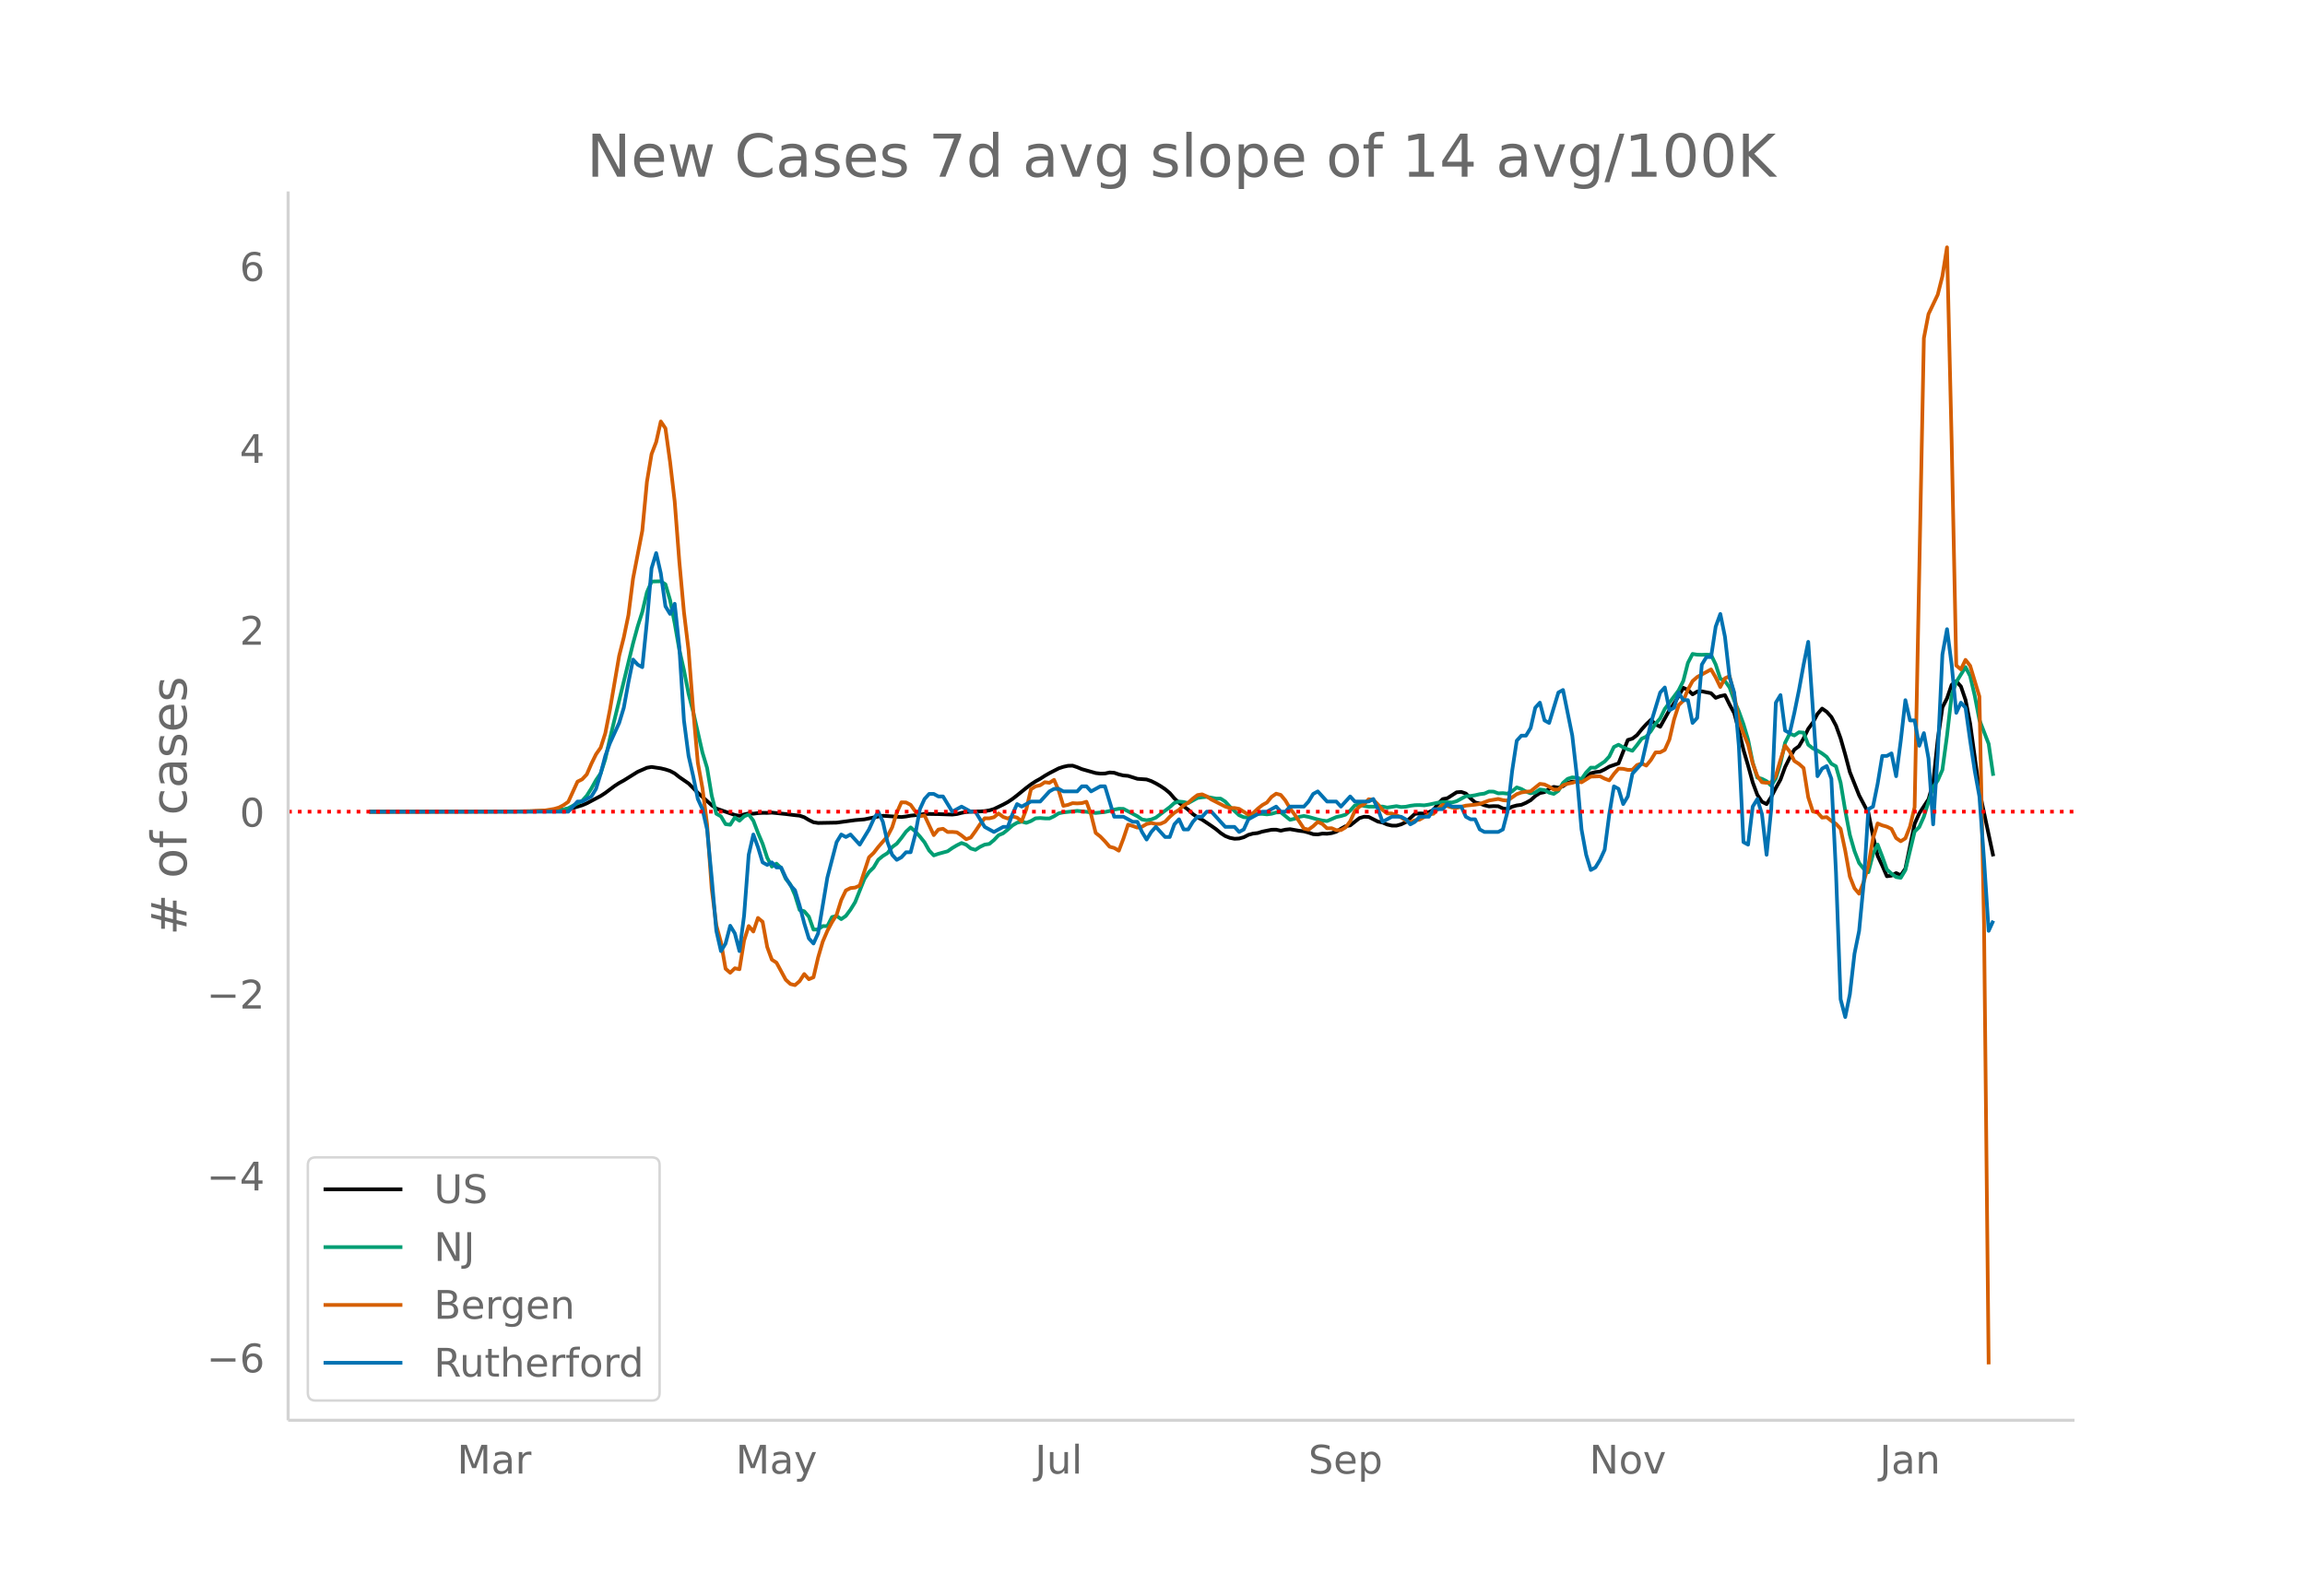 <svg height="864" viewBox="0 0 936 648" width="1248" xmlns="http://www.w3.org/2000/svg" xmlns:xlink="http://www.w3.org/1999/xlink"><defs><style>*{stroke-linecap:butt;stroke-linejoin:round}</style></defs><g id="figure_1"><path d="M0 648h936V0H0z" fill="#fff" id="patch_1"/><g id="axes_1"><path d="M117 576.72h725.4V77.76H117z" fill="none" id="patch_2"/><path clip-path="url(#p064151eb34)" d="M149.973 329.595l63.879-.095 7.515-.199 5.636-.349 3.758-.433 1.878-.383 3.758-1.142 1.879-.779 5.636-2.993 1.879-1.226 3.757-2.826 1.88-1.221 1.878-1.027 5.636-3.514 3.758-1.645 1.879-.327 3.757.564 1.88.45 1.878.605 1.879.998 1.879 1.496 3.757 2.588 3.758 3.787 5.636 5.045 1.879 1.346 3.757 1.316 3.758 1.313 1.879.35 1.879-.58 1.878-.411 1.88.115 1.878-.241 1.879-.105 1.878.016 1.88-.109 5.636.575 3.757.47 1.879.196 1.879.637 1.879 1.12 1.878.926 1.88.285 7.514-.139 7.515-1.021 3.758-.313 5.636-1.15 1.88-.305 7.514.508 1.88-.22 1.878-.336 3.757-.367 1.88-.353 5.636.091 5.636.192 1.879-.222 1.879-.48 1.878-.352 3.758-.227 1.879.01 1.879-.144 1.878-.287 1.88-.553 3.757-1.814 1.878-1.018 1.88-1.256 1.878-1.454 3.758-3.057 1.878-1.409 1.88-1.234 1.878-1.038 1.879-1.216 1.879-1.084 3.757-1.935 1.879-.625 1.879-.412 1.878-.063 1.88.63 1.878.786 5.636 1.597 1.88.212 1.878-.034 1.879-.423 1.879.13 1.878.65 1.88.445 1.878.162 3.758 1.188 3.757.269 1.879.653 1.879.937 1.878 1.09 1.88 1.261 1.878 1.57 1.879 2.19 1.879 1.75 3.757 2.852 1.879 1.754 1.879 1.32 1.879.944 3.757 2.534 1.879 1.325 1.879 1.57 1.878 1.229 1.88.734 1.878.362 1.879-.1 1.879-.517 1.878-.974 1.88-.515 1.878-.212 1.879-.585 3.757-.759 1.88-.03 1.878.418 1.879-.42 1.879-.193 3.757.654 1.879.224 1.879.506 1.878.643 1.88.096 1.878-.34 1.879.068 1.879-.261 1.878-.57 1.88-1.21 1.878-1.016 1.879-.338 3.757-2.96 1.88-.559 1.878.088 3.757 1.893 1.88.384 1.878.807 1.879.431 1.879.016 1.878-.515 1.88-.88 3.757-3.404 1.879-.139 1.878.02 1.88-.554 1.878-.911 1.879-2.488 1.879-1.908 1.878-.347 3.758-2.414 1.879-.144 1.878.65 1.88 1.948 1.878 1.657 1.879.461 1.879.68 1.878.472 1.88-.115 1.878.057 1.879.88 1.879.288 1.878-.977 1.88-.523 1.878-.251 1.879-.816 1.878-1.052 1.88-1.7 1.878-1.204 1.879-.377 1.879-1.337 1.878-.79 1.88.314 1.878-.583 1.879-1.352 1.879-.556 1.878.095 1.88-.385 3.757-3.055 1.879-.477 1.878-.22 1.88-.892 1.878-1.124 3.757-1.308 3.758-9.502 1.879-.56 1.879-1.441 1.878-2.32 1.88-2.087 1.878-1.788 1.879 1.838 1.879.989 3.757-6.746 1.879-2.765 1.879-2.995 1.878-3.313 1.88.849 1.878 1.801 1.879-1.125 1.879-.09 3.757.76 1.879 1.88 1.879-.705 1.879-.386 1.878 3.835 1.88 3.469 1.878 6.894 1.879 8.028 1.879 6.37 1.878 6.845 1.88 5.057 1.878 2.787 1.879.964 1.878-2.92 1.88-3.657 1.878-3.374 1.879-5.12 1.879-3.764 1.878-3.311 1.88-1.361 1.878-3.198 1.879-3.87 1.879-2.553 1.878-3.499 1.88-2.166 1.878 1.308 1.879 2.092 1.878 3.512 1.88 5.188 1.878 6.602 1.879 7.11 3.757 9.421 3.758 7.166 1.879 9.281 1.879 8.107 1.878 3.97 1.88 4.331 1.878-.244 1.879-1.058 1.879.912 1.878-2.718 3.758-18.22 1.879-4.223 3.757-5.742 1.879-6.61 1.879-17.718 1.879-12.965 1.878-3.685 1.88-5.471 1.878-1.443 1.879 2.11 1.879 5.492 1.878 9.642 3.758 27.41 5.636 26.437h0" fill="none" stroke="#000" stroke-linecap="round" stroke-width="1.5" id="line2d_1"/><path clip-path="url(#p064151eb34)" d="M149.973 329.595l67.636-.083 5.636-.187 3.758-.271 1.879-.337 1.879-.516 5.636-3.006 1.879-2.081 1.879-2.983 1.878-3.356 1.88-2.756 1.878-5.753 1.879-8.342 9.394-38.676 1.878-6.86 1.88-5.919 1.878-7.95 1.879-4.382 3.757-.098 1.88 1.229 1.878 6.383 1.879 9.443 1.879 10.762 1.878 8.242 1.88 9.605 1.878 7.396 3.757 16.49 1.88 6.218 1.878 11.258 1.879 7.376 1.879 1.063 1.878 3.159 1.88.244 1.878-2.953 1.879 1.309 1.879-1.784 1.878-.756 1.88 2.52 1.878 4.946 1.879 4.417 1.878 5.702 1.88 3.587 1.878-1.2 1.879 1.786 1.879 4.372 1.878 2.274 1.88 4.347 1.878 6.042 1.879.518 1.879 2.2 1.878 5.254 1.88-.076 1.878-1.353 1.879.023 1.879-3.69 1.878-.434 1.88 1.277 1.878-1.305 1.879-2.543 1.878-3.038 3.758-9.413 1.879-2.84 1.879-1.836 1.878-3.152 1.88-1.528 1.878-1.164 1.879-2.455 1.879-1.37 1.878-2.31 1.88-2.567 1.878-1.727 1.879 1.631 1.878 2.073 1.88 2.352 1.878 3.32 1.879 1.997 1.879-.66 3.757-1.02 1.879-1.32 1.879-1.112 1.879-.933 1.878.704 1.88 1.523 1.878.563 1.879-1.224 1.879-.902 1.878-.282 1.88-1.553 1.878-1.975 1.879-.794 1.878-1.506 1.88-1.676 1.878-1.105 1.879-.441 1.879.496 1.878-.738 1.88-1.103 1.878-.123 1.879.155 1.879.027 1.878-.889 1.88-1.198 1.878-.384 5.636-.611 3.758.377 3.757.467 3.758-.384 1.879-.414 1.879-.566 1.878-.333 1.88.044 5.636 2.975 1.878 1.315 1.88.327 1.878-.306 1.879-.768 5.636-4.243 1.879-1.699 1.879-.583 1.878.197 1.88.424 3.757-2.074 1.879-.285 1.878-.161 3.758.698 1.879.01 1.878 1.21 1.88 2.096 3.757 3.45 1.879.799 1.878.138 3.758-1.458 1.879-.033 1.879.199 1.878-.233 1.88-.541 1.878-.066 3.758 3.036 1.878-.416 1.88-.794 1.878-.335 1.879.376 3.757 1.058 1.879.42 1.879.223 3.757-1.638 1.88-.403 1.878-.572 1.879-1.62 1.879-2.125 1.878-.484 1.88.722 1.878.27 5.636-.047 1.88.409 3.757-.573 1.878.35 1.88-.106 1.878-.399 1.879-.248 1.879-.038 1.878.11 1.88-.303 3.757-.804 1.879-.202 3.757.16 1.879-.518 3.757-2.06 1.88-.076 1.878-.293 1.879-.433 1.879-.233 1.878-.836 1.88.03 1.878.702 1.879-.087 1.879.21 1.878-.936 1.88-1.606 1.878.647 1.879 1.059 1.878.71 1.88-.369 1.878-1.215 1.879.246 1.879 1.059 1.878.5 1.88-1.273 1.878-3.182 1.879-1.652 1.879-.6 1.878.146 1.88.553 1.878-2.688 1.879-1.968 1.879.04 3.757-2.514 1.879-2.026 1.879-3.878 1.878-.927 1.88 1.046 1.878.81 1.879.603 1.879-2.334 1.878-2.554 1.88-.842 1.878-2.262 1.879-2.965 1.879-2.175 1.878-3.857 5.637-7.573 1.878-3.804 1.88-7.327 1.878-3.628 1.879.303 1.879.051 1.878-.068 1.88.085 1.878 3.902 1.879 5.804 1.879.893 1.878 2.643 1.88 5.283 1.878 4.385 1.879 5.197 1.879 6.303 1.878 9.296 1.88 6.144 1.878.496 1.879.963 1.878 1.835 1.88-2.944 1.878-6.074 1.879-8.422 1.879-3.712 1.878.73 1.88-1.29 1.878.163 1.879 4.896 1.879 1.487 1.878.885 1.88 1.175 1.878 1.41 1.879 2.765 1.878 1.057 1.88 6.585 1.878 11.383 1.879 9.886 1.879 6.547 1.878 4.845 1.88 2.393 1.878 1.362 1.879-7.268 1.879-3.995 1.878 4.844 1.88 5.278 1.878 1.727 1.879 1.38 1.879.296 1.878-3.127 3.758-15.635 1.879-1.844 1.878-4.232 3.758-11.984 1.879-2.714 1.879-4.3 1.878-13.895 1.88-16.426 1.878-5.355 3.758-6.059 1.878 3.653 1.88 8.039 1.878 9.765 3.757 9.72 1.88 12.975h0" fill="none" stroke="#009e73" stroke-linecap="round" stroke-width="1.5" id="line2d_2"/><path clip-path="url(#p064151eb34)" d="M149.973 329.595l58.242-.101 7.515-.142 5.637-.263 3.757-.626 1.879-.566 1.879-.99 1.879-1.314 3.757-8.207 1.879-.93 1.879-2 1.879-4.347 1.878-3.82 1.88-2.688 1.878-5.821 1.879-9.561 3.757-21.931 1.88-7.459 1.878-9.035 1.879-14.877 3.757-19.425 1.879-19.849 1.879-11.258 1.879-4.872 1.878-8.368 1.88 2.79 1.878 13.583 1.879 16.069 1.879 24.437 1.878 20.496 1.88 15.544 1.878 24.256 1.879 21.385 1.878 10.35 1.88 14.654 1.878 26.155 1.879 14.897 1.879 6.873 1.878 10.733 1.88 1.637 1.878-1.82 1.879.405 1.879-11.663 1.878-5.882 1.88 2.224 1.878-5.518 1.879 1.556 1.878 10.248 1.88 5.134 1.878 1.213 3.758 6.933 1.878 1.738 1.88.465 1.878-1.617 1.879-2.89 1.879 2.102 1.878-.789 1.88-8.044 1.878-6.428 1.879-4.386 1.879-3.517 1.878-3.012 1.88-5.983 1.878-3.901 1.879-.95 1.878-.202 1.88-.83 3.757-11.46 1.879-1.779 1.878-2.425 3.758-4.346 1.879-3.618 1.879-5.943 1.878-4.224 1.88.06 1.878.97 1.879 2.649 1.878 1.96 1.88-.303 3.757 7.984 1.879-2.264 1.878-.303 1.88 1.314 1.878-.04 1.879.161 1.879 1.274 1.878 1.536 1.88-.687 1.878-2.588 1.879-2.81 1.879-2.425 1.878.02 1.88-.444 1.878-1.537 1.879 1.415 1.878.647 1.88-.869 1.878.485 1.879 1.516 1.879-4.891 1.878-8.126 1.88-1.193 1.878-.424 1.879-1.253 1.879.242 1.878-1.192 1.88 4.325 1.878 6.226 1.879-.384 1.878-.708 1.88.101 1.878-.12 1.879-.547 1.879 5.175 1.878 7.479 1.88 1.475 1.878 1.94 1.879 2.184 1.879.505 1.878 1.112 1.88-4.952 1.878-5.62 1.879.546 1.879.667 1.878-.364 1.88-1.091 1.878-.425 1.879.405 1.878-.061 1.88-.849 1.878-2.001 1.879-1.657 1.879-1.173 1.878-1.779 1.88-1.091 1.878-1.718 1.879-1.415 1.879-.303 1.878.828 1.88 1.274 5.635 2.87 1.88.606 1.878-.02 1.879.344 3.757 2.345 1.88-.607 1.878-1.738 1.879-1.516 1.879-1.051 1.878-2.284 1.88-1.314 1.878.505 1.879 2.264 1.879 3.194 1.878 2.526 3.758 5.68 1.879.425 1.878-1.375 1.88-1.738 1.878.829 1.879 1.758 1.879-.04 1.878.788 1.88-.02 1.878-1.092 1.879-2.445 1.879-4.185 1.878-1.819 1.88-.93 1.878-2.061 1.879.263 1.878 1.819 1.88 2.243 1.878 1.435 1.879.02 1.879.688 1.878.91 1.88 1.253 1.878.626 1.879-.707 1.879-.263 3.757-2.163 1.879-.222 1.879-2.062 1.879-1.576 3.757 1.07 1.879.183 3.757-.93 3.758-.384 1.879-.283 3.757-1.395 3.758-.647 1.879.486 1.879.202 3.757-2.628 1.879-.687 1.879-.303 1.878-.162 3.758-3.032 1.879.243 1.879.91 1.878 1.171 1.88-.02 1.878-1.738 1.879-.627 1.879-.364 1.878-.545 1.88.343 3.757-2.324 3.757-.121 1.88.95 1.878.707 1.879-2.607 1.878-2.163 1.88.08 1.878.425 1.879-.02 1.879-1.94 1.878-.647 1.88.869 1.878-2.284 1.879-3.073 1.879-.02 1.878-1.01 1.88-4.205 1.878-8.105 1.879-5.862 1.878-1.799 1.88-4.487 1.878-3.457 1.879-1.657 5.636-3.093 1.879 3.234 1.879 3.901 1.879-3.537 1.878-.849 1.88 7.52 1.878 10.51 1.879 5.276 1.879 4.406 1.878 7.722 1.88 5.093 1.878 2.547 1.879.222 1.878-.181 1.88-2.588 1.878-6.549 1.879-5.8 1.879 2.445 1.878 3.8 1.88 1.193 1.878 1.677 1.879 11.845 1.879 5.781 1.878.424 1.88 2.082 1.878-.202 1.879 1.536 1.878 1.193 1.88 2.021 1.878 8.854 1.879 10.55 1.879 4.73 1.878 2.224 1.88-4.83 1.878-6.61 1.879-10.976 1.879-6.125 1.878.789 1.88.525 1.878.91 1.879 3.719 1.879 1.294 1.878-1.173 1.88-4.81 1.878-7.843 3.757-190.447 1.88-9.803 3.757-7.883 1.879-7.48 1.878-11.743 1.88 78.528 1.878 91.281 1.879 1.577 1.879-3.86 1.878 2.385 3.758 12.491 1.879 92.596 1.878 178.602h0" fill="none" stroke="#d55e00" stroke-linecap="round" stroke-width="1.5" id="line2d_3"/><path clip-path="url(#p064151eb34)" d="M149.973 329.595h80.788l3.757-4.118h1.879l3.758-2.06 1.878-3.088 1.88-6.176 1.878-7.207 1.879-5.147 3.757-8.236 1.88-6.177 1.878-10.295 1.879-9.265 1.878 2.059 1.88 1.03 1.878-18.531 1.879-21.62 1.879-6.176 1.878 8.236 1.88 13.383 1.878 3.088 1.879-4.118 1.879 17.502 1.878 29.854 1.88 14.413 1.878 8.236 1.879 9.265 1.878 4.118 1.88 8.236 1.878 19.56 1.879 21.62 1.879 8.235 1.878-3.088 1.88-7.207 1.878 3.089 1.879 7.206 1.879-14.412 1.878-24.708 1.88-8.236 1.878 5.148 1.879 6.176 1.878 1.03 1.88-1.03 1.878 2.06h1.879l1.879 4.117 1.878 3.089 1.88 2.059 1.878 6.177 1.879 7.206 1.879 6.177 1.878 2.059 1.88-4.118 3.757-22.649 3.757-14.412 1.88-3.089 1.878 1.03 1.879-1.03 3.757 4.118 3.758-6.177 1.879-4.118 1.878-3.088 1.88 4.118 1.878 8.236 1.879 5.147 1.879 2.059 1.878-1.03 1.88-2.058h1.878l1.879-7.207 1.878-10.295 1.88-4.118 1.878-2.059h1.879l1.879 1.03h1.878l3.758 6.177 3.758-2.06 3.757 2.06h1.879l3.758 6.177 3.757 2.059 3.758-2.06h1.878l1.88-5.147 1.878-4.118 1.879 1.03 3.757-2.06h3.758l3.758-4.117 1.878-1.03h1.88l1.878 1.03h5.636l1.88-2.059h1.878l1.879 2.059 3.757-2.059h1.879l3.758 12.354h3.757l3.758 2.059h1.879l1.878 4.118 1.88 3.088 1.878-3.088 1.879-2.06 3.757 4.119h1.879l1.879-5.148 1.879-2.059 1.878 4.118h1.88l1.878-3.088 1.879-2.06h1.879l1.878-2.058h1.88l5.635 6.177h3.758l1.879 2.059 1.879-1.03 1.878-4.118 5.637-3.088h1.879l3.757-2.06 1.879 2.06h1.879l1.879-2.06h5.636l1.879-2.058 1.878-3.089 1.88-1.029 3.757 4.118h3.757l1.88 2.059 3.757-4.118 1.879 2.059h5.636l1.879-1.03 1.878 4.118 1.88 5.148 3.757-2.06h3.757l1.88 1.03 1.878 2.06 1.879-1.03 1.879-2.06h3.757l1.879-3.088h3.758l1.878-2.059 1.88 1.03h3.757l1.878 4.118 1.88 1.03h1.878l1.879 4.117 1.879 1.03h5.636l1.879-1.03 1.879-7.206 1.878-16.472 1.88-12.354 1.878-2.059h1.879l1.878-3.088 1.88-8.236 1.878-2.059 1.879 7.206 1.879 1.03 3.757-12.354 1.879-1.03 3.758 18.531 1.878 16.472 1.88 21.62 1.878 10.294 1.879 6.177 1.879-1.03 1.878-3.088 1.88-4.118 1.878-14.413 1.879-11.324 1.878 1.03 1.88 6.176 1.878-3.088 1.879-9.265 3.757-4.118 3.758-16.472 3.758-12.354 1.878-2.059 1.88 9.266 1.878-1.03 1.879-6.177 1.878 3.089h1.88l1.878 9.265 1.879-2.059 1.879-21.62 1.878-3.088h1.88l1.878-12.353 1.879-5.148 1.879 9.266 1.878 16.471 1.88 6.177 1.878 21.62 1.879 39.12 1.879 1.03 1.878-15.443 1.88-3.089 1.878 6.177 1.879 16.472 1.878-18.53 1.88-43.239 1.878-3.088 1.879 14.412 1.879 1.03 1.878-8.236 1.88-9.265 1.878-10.295 1.879-9.265 3.757 54.562 1.88-3.088 1.878-1.03 1.879 5.148 1.878 38.09 1.88 51.474 1.878 7.207 1.879-9.266 1.879-16.471 1.878-9.266 1.88-19.56 1.878-29.855 1.879-1.03 1.879-9.264 1.878-11.325h1.88l1.878-1.03 1.879 9.266 1.879-14.413 1.878-16.471 1.88 8.235h1.878l1.879 10.295 1.878-5.147 1.88 10.295 1.878 26.766 1.879-28.825 1.879-40.15 1.878-10.295 1.88 14.413 1.878 19.56 1.879-4.118 1.879 2.06 1.878 13.382 1.88 12.354 1.878 10.295 1.879 25.737 1.878 28.825 1.88-4.117h0" fill="none" stroke="#0072b2" stroke-linecap="round" stroke-width="1.5" id="line2d_4"/><path clip-path="url(#p064151eb34)" d="M117 329.595h725.4" fill="none" stroke="red" stroke-dasharray="1.5,2.475" stroke-width="1.5" id="line2d_5"/><path d="M117 576.72V77.76" fill="none" stroke="#d3d3d3" stroke-linecap="square" stroke-width="1.25" id="patch_3"/><path d="M117 576.72h725.4" fill="none" stroke="#d3d3d3" stroke-linecap="square" stroke-width="1.25" id="patch_4"/><g id="matplotlib.axis_1"><g id="xtick_1"><g transform="matrix(.16 0 0 -.16 185.606 598.378)" fill="#696969" id="text_1"><defs><path d="M9.813 72.906h14.703l18.593-49.61 18.703 49.61h14.704V0H66.89v64.016l-18.797-50h-9.907l-18.796 50V0H9.813z" id="DejaVuSans-77"/><path d="M34.281 27.484q-10.89 0-15.093-2.484-4.204-2.484-4.204-8.5 0-4.781 3.157-7.594 3.156-2.797 8.562-2.797 7.485 0 12 5.297 4.516 5.297 4.516 14.078v2zm17.922 3.72V0H43.22v8.297Q40.14 3.328 35.547.953q-4.594-2.375-11.234-2.375-8.391 0-13.36 4.719Q6 8.016 6 15.922q0 9.219 6.172 13.906 6.187 4.688 18.437 4.688h12.61v.89q0 6.203-4.078 9.594-4.078 3.39-11.453 3.39-4.688 0-9.141-1.124-4.438-1.125-8.531-3.375v8.312q4.921 1.906 9.562 2.844 4.64.953 9.031.953 11.875 0 17.735-6.156 5.86-6.14 5.86-18.64z" id="DejaVuSans-97"/><path d="M41.11 46.297q-1.516.875-3.297 1.281Q36.03 48 33.89 48q-7.625 0-11.703-4.953-4.079-4.953-4.079-14.234V0H9.08v54.688h9.03v-8.5q2.844 4.984 7.375 7.39Q30.031 56 36.531 56q.922 0 2.047-.125 1.125-.11 2.484-.36z" id="DejaVuSans-114"/></defs><use xlink:href="#DejaVuSans-77"/><use x="86.279" xlink:href="#DejaVuSans-97"/><use x="147.559" xlink:href="#DejaVuSans-114"/></g></g><g id="xtick_2"><g transform="matrix(.16 0 0 -.16 298.766 598.378)" fill="#696969" id="text_2"><defs><path d="M32.172-5.078q-3.797-9.766-7.422-12.735-3.61-2.984-9.656-2.984H7.906v7.516h5.282q3.703 0 5.75 1.765Q21-9.766 23.483-3.219l1.61 4.094-22.11 53.813H12.5l17.094-42.766 17.093 42.766h9.516z" id="DejaVuSans-121"/></defs><use xlink:href="#DejaVuSans-77"/><use x="86.279" xlink:href="#DejaVuSans-97"/><use x="147.559" xlink:href="#DejaVuSans-121"/></g></g><g id="xtick_3"><g transform="matrix(.16 0 0 -.16 420.26 598.378)" fill="#696969" id="text_3"><defs><path d="M9.813 72.906h9.859V5.078q0-13.187-5-19.14-5-5.954-16.094-5.954h-3.75v8.297h3.078q6.531 0 9.219 3.672Q9.813-4.39 9.813 5.078z" id="DejaVuSans-74"/><path d="M8.5 21.578v33.11h8.984V21.922q0-7.766 3.016-11.656 3.031-3.875 9.094-3.875 7.265 0 11.484 4.64 4.234 4.64 4.234 12.656v31h8.985V0h-8.984v8.406Q42.047 3.422 37.718 1q-4.313-2.422-10.032-2.422-9.421 0-14.312 5.86Q8.5 10.296 8.5 21.578zM31.11 56z" id="DejaVuSans-117"/><path d="M9.422 75.984h8.984V0H9.422z" id="DejaVuSans-108"/></defs><use xlink:href="#DejaVuSans-74"/><use x="29.492" xlink:href="#DejaVuSans-117"/><use x="92.871" xlink:href="#DejaVuSans-108"/></g></g><g id="xtick_4"><g transform="matrix(.16 0 0 -.16 531.317 598.378)" fill="#696969" id="text_4"><defs><path d="M53.516 70.516V60.89q-5.61 2.687-10.594 4-4.984 1.328-9.625 1.328-8.047 0-12.422-3.125t-4.375-8.89q0-4.845 2.906-7.313 2.907-2.453 11.016-3.97l5.953-1.218q11.031-2.11 16.281-7.406 5.25-5.297 5.25-14.172 0-10.61-7.11-16.078-7.093-5.469-20.812-5.469-5.172 0-11.015 1.172Q13.14.922 6.89 3.219v10.156q6-3.36 11.765-5.078 5.766-1.703 11.328-1.703 8.438 0 13.032 3.312 4.593 3.328 4.593 9.485 0 5.359-3.297 8.39-3.296 3.032-10.812 4.547L27.484 33.5q-11.03 2.188-15.968 6.875-4.922 4.688-4.922 13.047 0 9.672 6.812 15.234 6.813 5.563 18.766 5.563 5.14 0 10.453-.938 5.328-.922 10.89-2.765z" id="DejaVuSans-83"/><path d="M56.203 29.594v-4.39H14.891q.593-9.282 5.593-14.142 5-4.859 13.938-4.859 5.172 0 10.031 1.266 4.86 1.265 9.656 3.812v-8.5Q49.266.734 44.187-.344 39.11-1.422 33.892-1.422q-13.094 0-20.735 7.61-7.64 7.625-7.64 20.625 0 13.421 7.25 21.296Q20.016 56 32.328 56q11.031 0 17.453-7.11 6.422-7.093 6.422-19.296zm-8.984 2.64q-.094 7.36-4.125 11.75-4.032 4.407-10.672 4.407-7.516 0-12.031-4.25-4.516-4.25-5.203-11.97z" id="DejaVuSans-101"/><path d="M18.11 8.203v-29H9.077v75.484h9.031v-8.296q2.844 4.875 7.157 7.234Q29.594 56 35.594 56q9.968 0 16.187-7.906 6.235-7.907 6.235-20.797T51.78 6.484q-6.218-7.906-16.187-7.906-6 0-10.328 2.375-4.313 2.375-7.157 7.25zm30.578 19.094q0 9.906-4.079 15.547-4.078 5.64-11.203 5.64-7.14 0-11.218-5.64-4.079-5.64-4.079-15.547 0-9.906 4.078-15.547 4.079-5.64 11.22-5.64 7.124 0 11.202 5.64t4.078 15.547z" id="DejaVuSans-112"/></defs><use xlink:href="#DejaVuSans-83"/><use x="63.477" xlink:href="#DejaVuSans-101"/><use x="125" xlink:href="#DejaVuSans-112"/></g></g><g id="xtick_5"><g transform="matrix(.16 0 0 -.16 645.388 598.378)" fill="#696969" id="text_5"><defs><path d="M9.813 72.906h13.28l32.329-60.984v60.984h9.562V0h-13.28L19.39 60.984V0H9.813z" id="DejaVuSans-78"/><path d="M30.61 48.39q-7.22 0-11.422-5.64-4.204-5.64-4.204-15.453 0-9.813 4.172-15.453 4.188-5.64 11.453-5.64 7.188 0 11.375 5.655 4.203 5.672 4.203 15.438 0 9.719-4.203 15.406-4.187 5.688-11.375 5.688zm0 7.61q11.718 0 18.406-7.625 6.703-7.61 6.703-21.078 0-13.422-6.703-21.078-6.688-7.64-18.407-7.64-11.765 0-18.437 7.64-6.656 7.656-6.656 21.078 0 13.469 6.656 21.078Q18.844 56 30.609 56z" id="DejaVuSans-111"/><path d="M2.984 54.688H12.5L29.594 8.797l17.093 45.89h9.516L35.687 0H23.485z" id="DejaVuSans-118"/></defs><use xlink:href="#DejaVuSans-78"/><use x="74.805" xlink:href="#DejaVuSans-111"/><use x="135.986" xlink:href="#DejaVuSans-118"/></g></g><g id="xtick_6"><g transform="matrix(.16 0 0 -.16 763.277 598.378)" fill="#696969" id="text_6"><defs><path d="M54.89 33.016V0h-8.984v32.719q0 7.765-3.031 11.61-3.031 3.858-9.078 3.858-7.281 0-11.484-4.64-4.204-4.625-4.204-12.64V0H9.08v54.688h9.03v-8.5q3.235 4.937 7.594 7.374Q30.078 56 35.797 56q9.422 0 14.25-5.828 4.844-5.828 4.844-17.156z" id="DejaVuSans-110"/></defs><use xlink:href="#DejaVuSans-74"/><use x="29.492" xlink:href="#DejaVuSans-97"/><use x="90.771" xlink:href="#DejaVuSans-110"/></g></g></g><g id="matplotlib.axis_2"><g id="ytick_1"><g transform="matrix(.16 0 0 -.16 83.912 557.263)" fill="#696969" id="text_7"><defs><path d="M10.594 35.5h62.593v-8.297H10.594z" id="DejaVuSans-8722"/><path d="M33.016 40.375q-6.641 0-10.532-4.547-3.875-4.531-3.875-12.437 0-7.86 3.875-12.438 3.891-4.562 10.532-4.562 6.64 0 10.515 4.562 3.875 4.578 3.875 12.438 0 7.906-3.875 12.437-3.875 4.547-10.515 4.547zm19.578 30.922v-8.984q-3.719 1.75-7.5 2.671-3.782.938-7.5.938-9.766 0-14.922-6.594-5.14-6.594-5.875-19.922 2.875 4.25 7.219 6.516 4.359 2.266 9.578 2.266 10.984 0 17.36-6.672 6.374-6.657 6.374-18.125 0-11.235-6.64-18.032-6.641-6.78-17.672-6.78-12.657 0-19.344 9.687-6.688 9.703-6.688 28.109 0 17.281 8.204 27.563 8.203 10.28 22.015 10.28 3.719 0 7.5-.734t7.89-2.187z" id="DejaVuSans-54"/></defs><use xlink:href="#DejaVuSans-8722"/><use x="83.789" xlink:href="#DejaVuSans-54"/></g></g><g id="ytick_2"><g transform="matrix(.16 0 0 -.16 83.912 483.4)" fill="#696969" id="text_8"><defs><path d="M37.797 64.313L12.89 25.39h24.906zm-2.594 8.593H47.61V25.391h10.407v-8.203H47.609V0h-9.812v17.188H4.89v9.515z" id="DejaVuSans-52"/></defs><use xlink:href="#DejaVuSans-8722"/><use x="83.789" xlink:href="#DejaVuSans-52"/></g></g><g id="ytick_3"><g transform="matrix(.16 0 0 -.16 83.912 409.537)" fill="#696969" id="text_9"><defs><path d="M19.188 8.297h34.421V0H7.33v8.297q5.609 5.812 15.296 15.594 9.703 9.797 12.188 12.64 4.734 5.313 6.609 9 1.89 3.688 1.89 7.25 0 5.813-4.078 9.469-4.078 3.672-10.625 3.672-4.64 0-9.797-1.61-5.14-1.609-11-4.89v9.969Q13.767 71.78 18.938 73q5.188 1.219 9.485 1.219 11.328 0 18.062-5.672 6.735-5.656 6.735-15.125 0-4.5-1.688-8.531-1.672-4.016-6.125-9.485-1.218-1.422-7.765-8.187-6.532-6.766-18.453-18.922z" id="DejaVuSans-50"/></defs><use xlink:href="#DejaVuSans-8722"/><use x="83.789" xlink:href="#DejaVuSans-50"/></g></g><g id="ytick_4"><g transform="matrix(.16 0 0 -.16 97.32 335.674)" fill="#696969" id="text_10"><defs><path d="M31.781 66.406q-7.61 0-11.453-7.5Q16.5 51.422 16.5 36.375q0-14.984 3.828-22.484 3.844-7.5 11.453-7.5 7.672 0 11.5 7.5 3.844 7.5 3.844 22.484 0 15.047-3.844 22.531-3.828 7.5-11.5 7.5zm0 7.813q12.266 0 18.735-9.703 6.468-9.688 6.468-28.141 0-18.406-6.468-28.11-6.47-9.687-18.735-9.687-12.25 0-18.718 9.688-6.47 9.703-6.47 28.109 0 18.453 6.47 28.14Q19.53 74.22 31.78 74.22z" id="DejaVuSans-48"/></defs><use xlink:href="#DejaVuSans-48"/></g></g><g id="ytick_5"><use xlink:href="#DejaVuSans-50" transform="matrix(.16 0 0 -.16 97.32 261.81)" fill="#696969" id="text_11"/></g><g id="ytick_6"><use xlink:href="#DejaVuSans-52" transform="matrix(.16 0 0 -.16 97.32 187.948)" fill="#696969" id="text_12"/></g><g id="ytick_7"><use xlink:href="#DejaVuSans-54" transform="matrix(.16 0 0 -.16 97.32 114.085)" fill="#696969" id="text_13"/></g><g transform="matrix(0 -.2 -.2 0 75.753 379.813)" fill="#696969" id="text_14"><defs><path d="M51.125 44H36.922l-4.11-16.313h14.313zm-7.328 27.781l-5.078-20.265h14.265L58.11 71.78h7.813L60.89 51.516h15.234V44h-17.14l-4-16.313h15.53V20.22H53.079L48 0h-7.813l5.032 20.219H30.906L25.875 0h-7.86l5.079 20.219H7.719v7.468h17.187L29 44H13.281v7.516h17.625l4.985 20.265z" id="DejaVuSans-35"/><path d="M37.11 75.984V68.5h-8.594q-4.828 0-6.72-1.953-1.874-1.953-1.874-7.031v-4.828h14.797v-6.985H19.922V0H10.89v47.703H2.297v6.984h8.594V58.5q0 9.125 4.25 13.297 4.25 4.187 13.468 4.187z" id="DejaVuSans-102"/><path d="M48.781 52.594v-8.407q-3.812 2.11-7.64 3.157-3.828 1.047-7.735 1.047-8.75 0-13.593-5.547-4.829-5.532-4.829-15.547 0-10.016 4.829-15.563 4.843-5.53 13.593-5.53 3.907 0 7.735 1.046 3.828 1.047 7.64 3.156V2.094Q45.016.344 40.984-.531q-4.015-.89-8.562-.89-12.36 0-19.64 7.765-7.266 7.765-7.266 20.953 0 13.375 7.343 21.031Q20.22 56 33.016 56q4.14 0 8.093-.86 3.953-.843 7.672-2.546z" id="DejaVuSans-99"/><path d="M44.281 53.078v-8.5q-3.797 1.953-7.906 2.922-4.094.984-8.5.984-6.688 0-10.031-2.047-3.344-2.046-3.344-6.156 0-3.125 2.39-4.906 2.391-1.781 9.626-3.39l3.078-.688q9.562-2.047 13.593-5.781 4.032-3.735 4.032-10.422 0-7.625-6.032-12.078-6.03-4.438-16.578-4.438-4.39 0-9.156.86Q10.688.296 5.422 2v9.281q4.984-2.594 9.812-3.89 4.829-1.282 9.579-1.282 6.343 0 9.75 2.172 3.421 2.172 3.421 6.125 0 3.656-2.468 5.61-2.453 1.953-10.813 3.765l-3.125.735q-8.344 1.75-12.062 5.39-3.704 3.64-3.704 9.985 0 7.718 5.47 11.906Q16.75 56 26.811 56q4.97 0 9.36-.734 4.406-.72 8.11-2.188z" id="DejaVuSans-115"/></defs><use xlink:href="#DejaVuSans-35"/><use x="83.789" xlink:href="#DejaVuSans-32"/><use x="115.576" xlink:href="#DejaVuSans-111"/><use x="176.758" xlink:href="#DejaVuSans-102"/><use x="211.963" xlink:href="#DejaVuSans-32"/><use x="243.75" xlink:href="#DejaVuSans-99"/><use x="298.73" xlink:href="#DejaVuSans-97"/><use x="360.01" xlink:href="#DejaVuSans-115"/><use x="412.109" xlink:href="#DejaVuSans-101"/><use x="473.633" xlink:href="#DejaVuSans-115"/></g></g><g transform="matrix(.24 0 0 -.24 238.224 71.76)" fill="#696969" id="text_15"><defs><path d="M4.203 54.688h8.985l11.234-42.672 11.172 42.672h10.593l11.235-42.672 11.187 42.672h8.985L63.28 0H52.688L40.922 44.828 29.109 0H18.5z" id="DejaVuSans-119"/><path d="M64.406 67.281v-10.39q-4.984 4.64-10.625 6.922-5.64 2.296-11.984 2.296-12.5 0-19.14-7.64-6.641-7.64-6.641-22.094 0-14.406 6.64-22.047 6.64-7.64 19.14-7.64 6.345 0 11.985 2.296 5.64 2.297 10.625 6.938V5.609Q59.234 2.094 53.437.33q-5.78-1.75-12.218-1.75-16.563 0-26.094 10.124-9.516 10.14-9.516 27.672 0 17.578 9.516 27.703 9.531 10.14 26.094 10.14 6.531 0 12.312-1.734 5.797-1.734 10.875-5.203z" id="DejaVuSans-67"/><path d="M8.203 72.906h46.875v-4.203L28.61 0H18.312L43.22 64.594H8.203z" id="DejaVuSans-55"/><path d="M45.406 46.39v29.594h8.985V0h-8.985v8.203Q42.578 3.328 38.25.953q-4.313-2.375-10.375-2.375-9.906 0-16.14 7.906-6.22 7.922-6.22 20.813 0 12.89 6.22 20.797Q17.968 56 27.874 56q6.063 0 10.375-2.375 4.328-2.36 7.156-7.234zm-30.61-19.093q0-9.906 4.079-15.547 4.078-5.64 11.203-5.64 7.125 0 11.219 5.64 4.11 5.64 4.11 15.547 0 9.906-4.11 15.547-4.094 5.64-11.219 5.64-7.125 0-11.203-5.64-4.078-5.64-4.078-15.547z" id="DejaVuSans-100"/><path d="M45.406 27.984q0 9.766-4.031 15.125-4.016 5.375-11.297 5.375-7.219 0-11.25-5.375-4.031-5.359-4.031-15.125 0-9.718 4.031-15.093t11.25-5.375q7.281 0 11.297 5.375 4.031 5.375 4.031 15.093zm8.985-21.203q0-13.953-6.203-20.765Q42-20.797 29.203-20.797q-4.734 0-8.937.703-4.203.703-8.157 2.172v8.735q3.954-2.141 7.813-3.157 3.86-1.031 7.86-1.031 8.843 0 13.234 4.61 4.39 4.609 4.39 13.937v4.453q-2.781-4.844-7.125-7.234Q33.938 0 27.875 0 17.828 0 11.672 7.656q-6.156 7.672-6.156 20.328 0 12.688 6.156 20.344Q17.828 56 27.875 56q6.063 0 10.406-2.39 4.344-2.391 7.125-7.22v8.297h8.985z" id="DejaVuSans-103"/><path d="M12.406 8.297h16.11v55.625l-17.532-3.516v8.985l17.438 3.515h9.86V8.296H54.39V0H12.406z" id="DejaVuSans-49"/><path d="M25.39 72.906h8.297L8.297-9.28H0z" id="DejaVuSans-47"/><path d="M9.813 72.906h9.859V42.094L52.39 72.906h12.703L28.906 38.922 67.672 0H54.688L19.672 35.11V0h-9.86z" id="DejaVuSans-75"/></defs><use xlink:href="#DejaVuSans-78"/><use x="74.805" xlink:href="#DejaVuSans-101"/><use x="136.328" xlink:href="#DejaVuSans-119"/><use x="218.115" xlink:href="#DejaVuSans-32"/><use x="249.902" xlink:href="#DejaVuSans-67"/><use x="319.727" xlink:href="#DejaVuSans-97"/><use x="381.006" xlink:href="#DejaVuSans-115"/><use x="433.105" xlink:href="#DejaVuSans-101"/><use x="494.629" xlink:href="#DejaVuSans-115"/><use x="546.729" xlink:href="#DejaVuSans-32"/><use x="578.516" xlink:href="#DejaVuSans-55"/><use x="642.139" xlink:href="#DejaVuSans-100"/><use x="705.615" xlink:href="#DejaVuSans-32"/><use x="737.402" xlink:href="#DejaVuSans-97"/><use x="798.682" xlink:href="#DejaVuSans-118"/><use x="857.861" xlink:href="#DejaVuSans-103"/><use x="921.338" xlink:href="#DejaVuSans-32"/><use x="953.125" xlink:href="#DejaVuSans-115"/><use x="1005.225" xlink:href="#DejaVuSans-108"/><use x="1033.008" xlink:href="#DejaVuSans-111"/><use x="1094.189" xlink:href="#DejaVuSans-112"/><use x="1157.666" xlink:href="#DejaVuSans-101"/><use x="1219.189" xlink:href="#DejaVuSans-32"/><use x="1250.977" xlink:href="#DejaVuSans-111"/><use x="1312.158" xlink:href="#DejaVuSans-102"/><use x="1347.363" xlink:href="#DejaVuSans-32"/><use x="1379.15" xlink:href="#DejaVuSans-49"/><use x="1442.773" xlink:href="#DejaVuSans-52"/><use x="1506.396" xlink:href="#DejaVuSans-32"/><use x="1538.184" xlink:href="#DejaVuSans-97"/><use x="1599.463" xlink:href="#DejaVuSans-118"/><use x="1658.643" xlink:href="#DejaVuSans-103"/><use x="1722.119" xlink:href="#DejaVuSans-47"/><use x="1755.811" xlink:href="#DejaVuSans-49"/><use x="1819.434" xlink:href="#DejaVuSans-48"/><use x="1883.057" xlink:href="#DejaVuSans-48"/><use x="1946.68" xlink:href="#DejaVuSans-75"/></g><g id="legend_1"><path d="M128.2 568.72h136.45q3.2 0 3.2-3.2v-92.34q0-3.2-3.2-3.2H128.2q-3.2 0-3.2 3.2v92.34q0 3.2 3.2 3.2z" fill="none" opacity=".8" stroke="#ccc" id="patch_5"/><path d="M131.4 482.938h32" fill="none" stroke="#000" stroke-linecap="round" stroke-width="1.5" id="line2d_6"/><g transform="matrix(.16 0 0 -.16 176.2 488.538)" fill="#696969" id="text_16"><defs><path d="M8.688 72.906h9.921V28.61q0-11.718 4.235-16.875 4.25-5.14 13.781-5.14 9.469 0 13.719 5.14 4.25 5.157 4.25 16.875v44.297H64.5V27.391q0-14.25-7.063-21.532-7.046-7.28-20.812-7.28-13.828 0-20.89 7.28-7.047 7.282-7.047 21.532z" id="DejaVuSans-85"/></defs><use xlink:href="#DejaVuSans-85"/><use x="73.193" xlink:href="#DejaVuSans-83"/></g><path d="M131.4 506.423h32" fill="none" stroke="#009e73" stroke-linecap="round" stroke-width="1.5" id="line2d_8"/><g transform="matrix(.16 0 0 -.16 176.2 512.023)" fill="#696969" id="text_17"><use xlink:href="#DejaVuSans-78"/><use x="74.805" xlink:href="#DejaVuSans-74"/></g><path d="M131.4 529.908h32" fill="none" stroke="#d55e00" stroke-linecap="round" stroke-width="1.5" id="line2d_10"/><g transform="matrix(.16 0 0 -.16 176.2 535.508)" fill="#696969" id="text_18"><defs><path d="M19.672 34.813V8.108H35.5q7.953 0 11.781 3.297 3.844 3.297 3.844 10.078 0 6.844-3.844 10.078-3.828 3.25-11.781 3.25zm0 29.984V42.828h14.61q7.218 0 10.75 2.703 3.546 2.719 3.546 8.282 0 5.515-3.547 8.25-3.531 2.734-10.75 2.734zm-9.86 8.11h25.204q11.28 0 17.375-4.688Q58.5 63.53 58.5 54.89q0-6.703-3.125-10.657-3.125-3.953-9.188-4.922 7.282-1.562 11.313-6.53 4.031-4.954 4.031-12.376 0-9.765-6.64-15.093Q48.25 0 35.984 0H9.812z" id="DejaVuSans-66"/></defs><use xlink:href="#DejaVuSans-66"/><use x="68.604" xlink:href="#DejaVuSans-101"/><use x="130.127" xlink:href="#DejaVuSans-114"/><use x="169.49" xlink:href="#DejaVuSans-103"/><use x="232.967" xlink:href="#DejaVuSans-101"/><use x="294.49" xlink:href="#DejaVuSans-110"/></g><path d="M131.4 553.393h32" fill="none" stroke="#0072b2" stroke-linecap="round" stroke-width="1.5" id="line2d_12"/><g transform="matrix(.16 0 0 -.16 176.2 558.992)" fill="#696969" id="text_19"><defs><path d="M44.39 34.188q3.172-1.079 6.172-4.594 3-3.516 6.032-9.672L66.609 0H56l-9.313 18.703q-3.624 7.328-7.015 9.719-3.39 2.39-9.25 2.39h-10.75V0h-9.86v72.906h22.266q12.5 0 18.656-5.234 6.157-5.219 6.157-15.766 0-6.89-3.203-11.437-3.204-4.532-9.297-6.282zM19.673 64.797V38.922h12.406q7.125 0 10.766 3.297 3.64 3.297 3.64 9.687 0 6.39-3.64 9.64-3.64 3.25-10.766 3.25z" id="DejaVuSans-82"/><path d="M18.313 70.219V54.688h18.5v-6.985h-18.5V18.016q0-6.688 1.828-8.594 1.828-1.906 7.453-1.906h9.218V0h-9.218q-10.407 0-14.36 3.875-3.953 3.89-3.953 14.14v29.688H2.687v6.984h6.594V70.22z" id="DejaVuSans-116"/><path d="M54.89 33.016V0h-8.984v32.719q0 7.765-3.031 11.61-3.031 3.858-9.078 3.858-7.281 0-11.484-4.64-4.204-4.625-4.204-12.64V0H9.08v75.984h9.03V46.188q3.235 4.937 7.594 7.374Q30.078 56 35.797 56q9.422 0 14.25-5.828 4.844-5.828 4.844-17.156z" id="DejaVuSans-104"/></defs><use xlink:href="#DejaVuSans-82"/><use x="64.982" xlink:href="#DejaVuSans-117"/><use x="128.361" xlink:href="#DejaVuSans-116"/><use x="167.57" xlink:href="#DejaVuSans-104"/><use x="230.949" xlink:href="#DejaVuSans-101"/><use x="292.473" xlink:href="#DejaVuSans-114"/><use x="333.586" xlink:href="#DejaVuSans-102"/><use x="368.791" xlink:href="#DejaVuSans-111"/><use x="429.973" xlink:href="#DejaVuSans-114"/><use x="469.336" xlink:href="#DejaVuSans-100"/></g></g></g></g><defs><clipPath id="p064151eb34"><path d="M117 77.76h725.4v498.96H117z"/></clipPath></defs></svg>